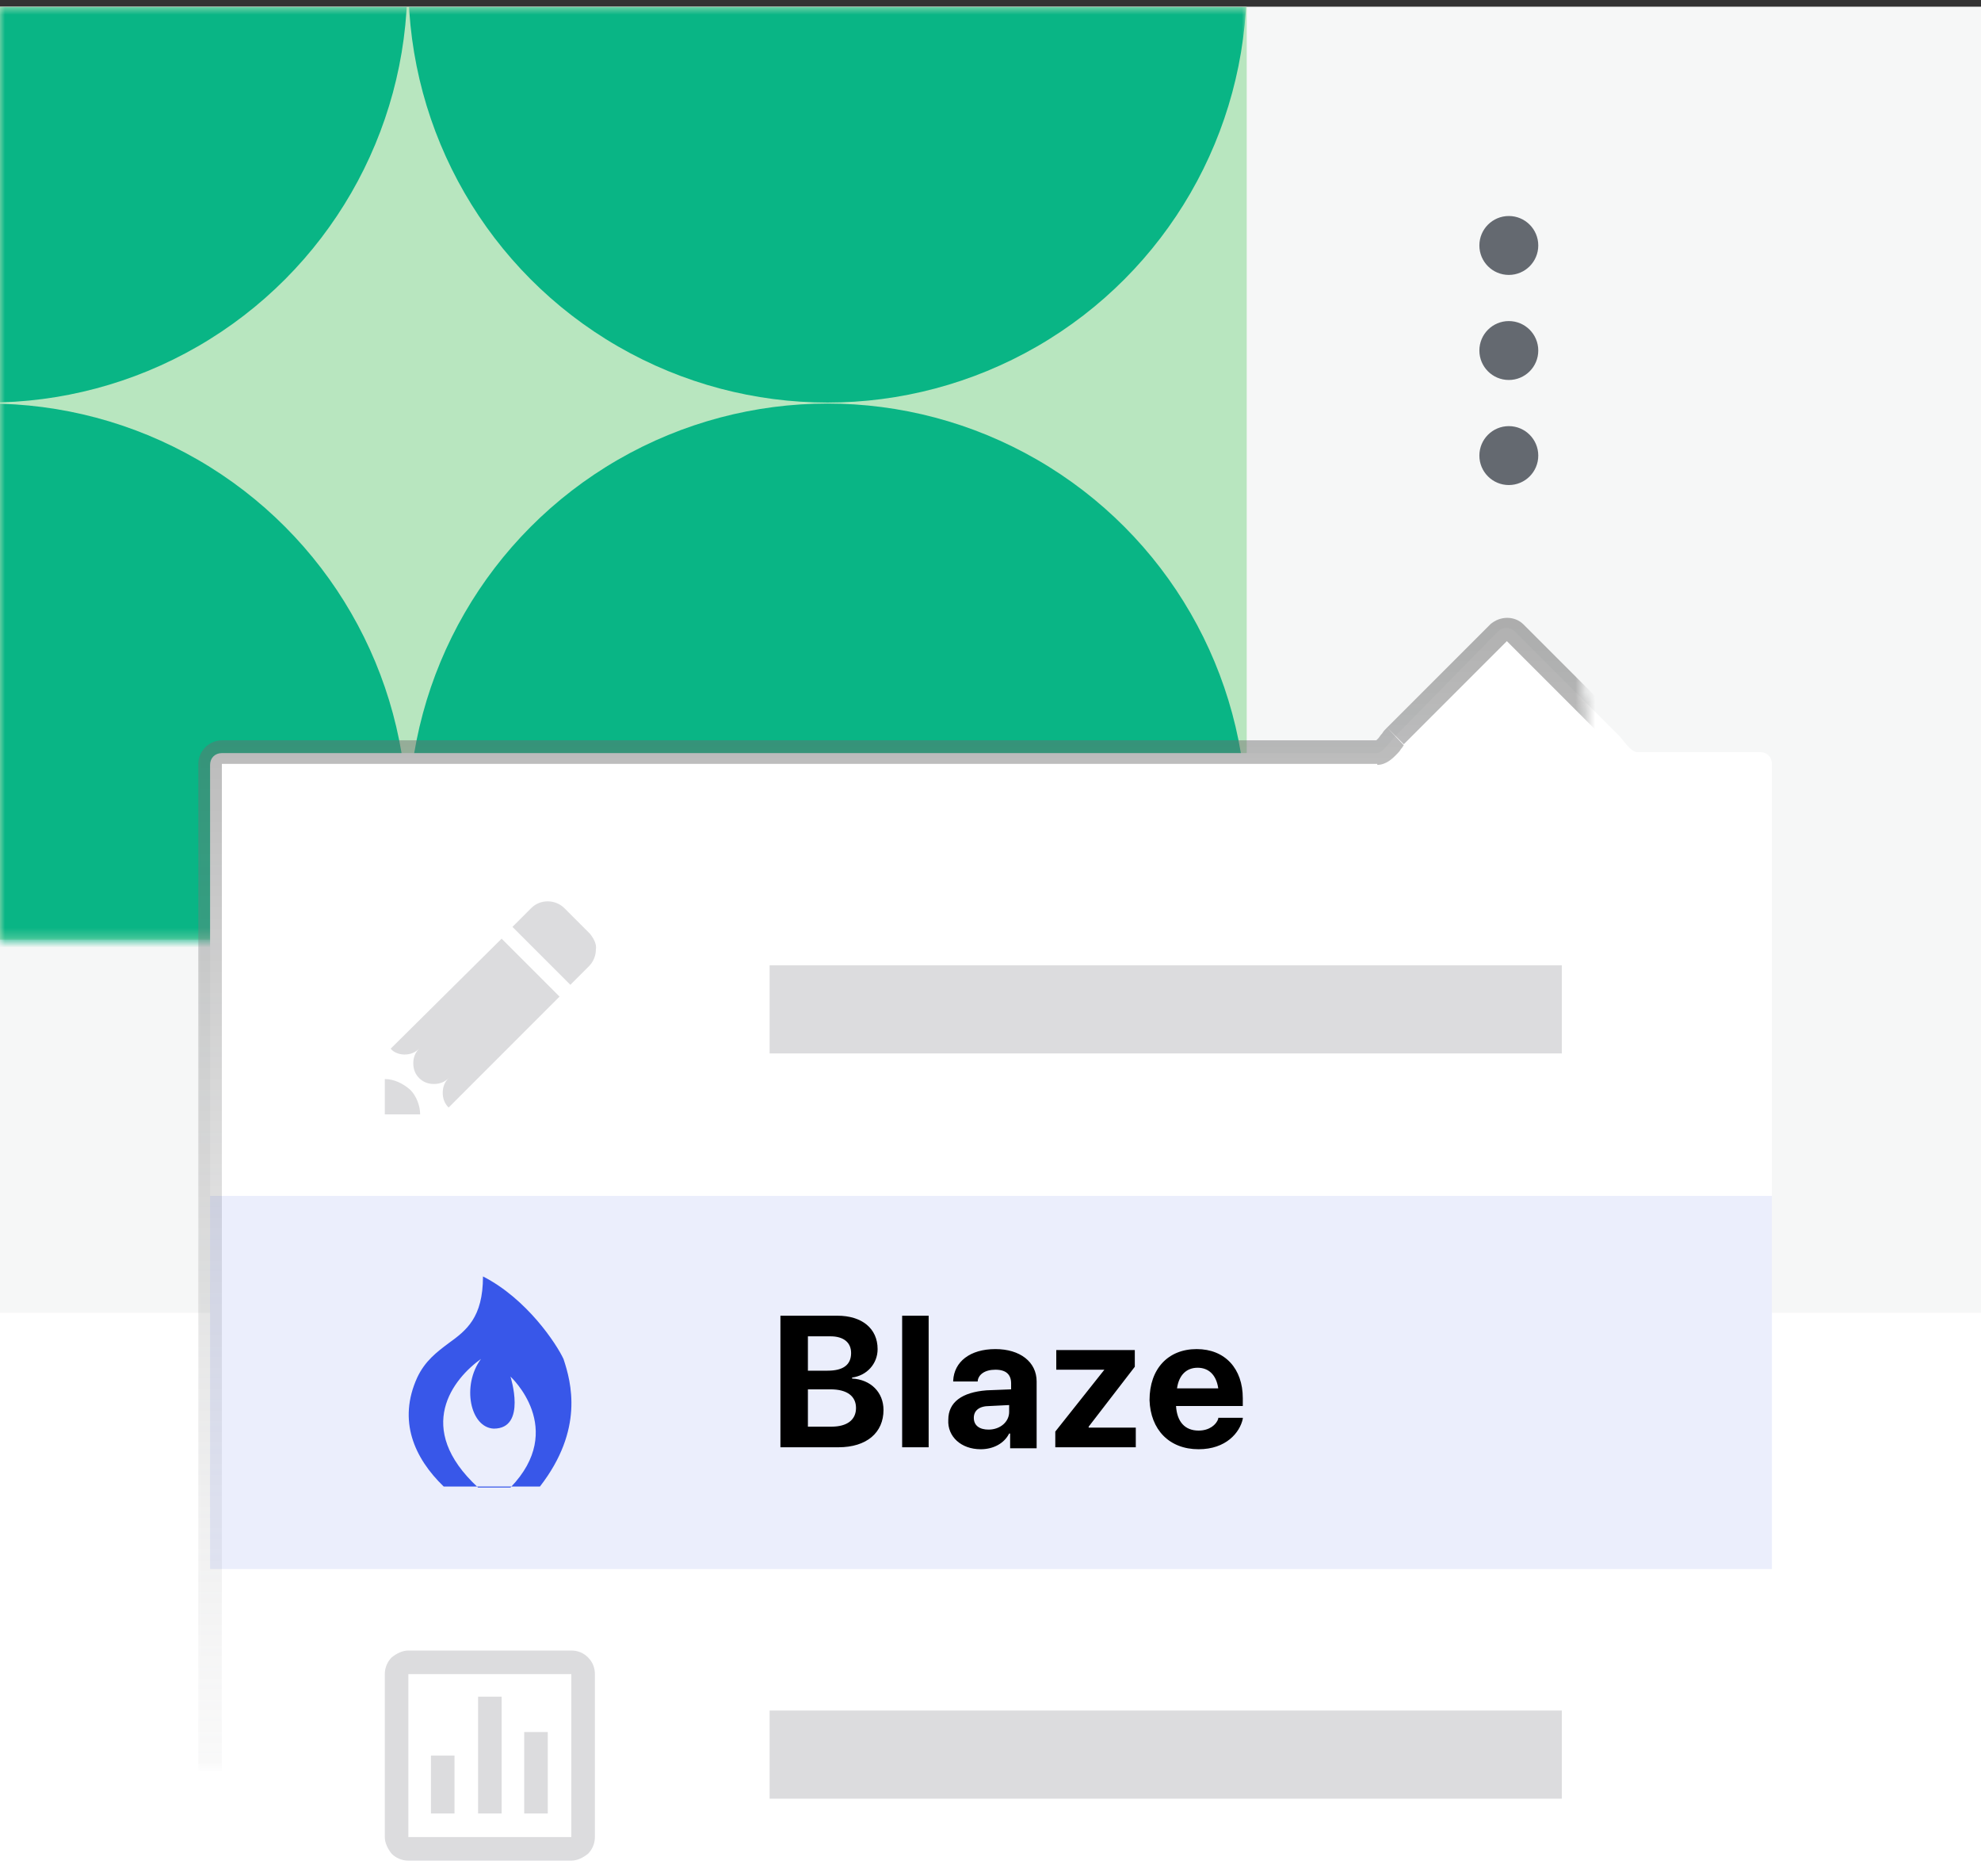 <?xml version="1.0" encoding="utf-8"?>
<!-- Generator: Adobe Illustrator 27.1.1, SVG Export Plug-In . SVG Version: 6.00 Build 0)  -->
<svg version="1.1" id="Layer_1" xmlns="http://www.w3.org/2000/svg" xmlns:xlink="http://www.w3.org/1999/xlink" x="0px" y="0px"
	 width="201.8px" height="191.1px" viewBox="0 0 201.8 191.1" style="enable-background:new 0 0 201.8 191.1;" xml:space="preserve"
>
<rect x="0" y="0" width="201.8" height="191.1" fill="#333333" stroke="none"/>
<g>
	<defs>
		<rect id="SVGID_1_" y="0.7" width="201.8" height="201.8"/>
	</defs>
	<clipPath id="SVGID_00000039848181913122025510000005813462290740339626_">
		<use xlink:href="#SVGID_1_"  style="overflow:visible;"/>
	</clipPath>
	<g style="clip-path:url(#SVGID_00000039848181913122025510000005813462290740339626_);">
		<rect y="0.7" style="fill:#FFFFFF;" width="201.8" height="201.8"/>
		<rect y="0.7" style="fill:#F6F7F7;" width="201.8" height="133"/>
		<rect y="0.7" style="fill:#B8E6BF;" width="127" height="95"/>
		<defs>
			<filter id="Adobe_OpacityMaskFilter" x="-43.9" y="-44.5" width="171" height="171">
				<feColorMatrix values="1 0 0 0 0  0 1 0 0 0  0 0 1 0 0  0 0 0 1 0"/>
			</filter>
		</defs>

		<mask x="-43.9" y="-44.5" width="171" height="171" id="mask0_4659_38312_00000035499121205671857170000016426047836199086468_">
			<rect y="0.7" style="fill:#3857E9;filter:url(#Adobe_OpacityMaskFilter);" width="127" height="95"/>
		</mask>
		<g style="mask:url(#mask0_4659_38312_00000035499121205671857170000016426047836199086468_);">
			<circle style="fill:#09B585;" cx="84.3" cy="83.8" r="42.7"/>
			<circle style="fill:#09B585;" cx="-1.2" cy="83.8" r="42.7"/>
			<circle style="fill:#09B585;" cx="84.3" cy="-1.7" r="42.7"/>
			<circle style="fill:#09B585;" cx="-1.2" cy="-1.7" r="42.7"/>
		</g>
		<path style="fill-rule:evenodd;clip-rule:evenodd;fill:#FFFFFF;" d="M166.8,76.6c-0.7,0-1.4-1.2-1.9-1.7l-10.6-10.6
			c-0.5-0.5-1.2-0.5-1.7,0L142.1,75c-0.5,0.5-1.2,1.7-1.9,1.7H22.6c-0.7,0-1.2,0.5-1.2,1.2v162.7c0,0.7,0.5,1.2,1.2,1.2h156.7
			c0.7,0,1.2-0.5,1.2-1.2V77.8c0-0.7-0.5-1.2-1.2-1.2H166.8z"/>
		<defs>
				<filter id="Adobe_OpacityMaskFilter_00000043416441708133748190000008979353374755670913_" x="20.2" y="62.9" width="161.5" height="180">
				<feColorMatrix  values="1 0 0 0 0  0 1 0 0 0  0 0 1 0 0  0 0 0 1 0"/>
			</filter>
		</defs>

		<mask x="20.2" y="62.9" width="161.5" height="180" id="path-11-outside-1_4659_38312_00000053510933460245212710000014161541965444674222_">

				<rect x="19.3" y="62" style="fill:#FFFFFF;filter:url(#Adobe_OpacityMaskFilter_00000043416441708133748190000008979353374755670913_);" width="162.9" height="180.9"/>
			<path style="fill-rule:evenodd;clip-rule:evenodd;" d="M166.8,76.6c-0.7,0-1.4-1.2-1.9-1.7l-10.6-10.6c-0.5-0.5-1.2-0.5-1.7,0
				L142.1,75c-0.5,0.5-1.2,1.7-1.9,1.7H22.6c-0.7,0-1.2,0.5-1.2,1.2v162.7c0,0.7,0.5,1.2,1.2,1.2h156.7c0.7,0,1.2-0.5,1.2-1.2V77.8
				c0-0.7-0.5-1.2-1.2-1.2H166.8z"/>
		</mask>

		<linearGradient id="SVGID_00000143610789597344805320000007909921229309684147_" gradientUnits="userSpaceOnUse" x1="100.916" y1="106.926" x2="100.916" y2="-32.085" gradientTransform="matrix(1 0 0 -1 0 171)">
			<stop  offset="0" style="stop-color:#636363"/>
			<stop  offset="1" style="stop-color:#CCCDCF;stop-opacity:0"/>
		</linearGradient>

		<path style="mask:url(#path-11-outside-1_4659_38312_00000053510933460245212710000014161541965444674222_);fill:url(#SVGID_00000143610789597344805320000007909921229309684147_);fill-opacity:0.5;" d="
			M154.4,64.4l0.8-0.8l0,0L154.4,64.4z M152.7,64.4l-0.8-0.8l0,0L152.7,64.4z M153.5,65.3l10.6,10.6l1.7-1.7l-10.6-10.6L153.5,65.3z
			 M153.5,65.3l1.7-1.7c-0.9-0.9-2.4-0.9-3.4,0L153.5,65.3z M143,75.8l10.6-10.6l-1.7-1.7l-10.6,10.6L143,75.8z M22.6,77.8h117.7
			v-2.4H22.6V77.8z M22.6,77.8L22.6,77.8v-2.4c-1.3,0-2.4,1.1-2.4,2.4H22.6z M22.6,240.5V77.8h-2.4v162.7H22.6z M22.6,240.5
			L22.6,240.5h-2.4c0,1.3,1.1,2.4,2.4,2.4V240.5z M179.3,240.5H22.6v2.4h156.7V240.5z M179.3,240.5L179.3,240.5v2.4
			c1.3,0,2.4-1.1,2.4-2.4H179.3z M179.3,77.8v162.7h2.4V77.8H179.3z M179.3,77.8L179.3,77.8h2.4c0-1.3-1.1-2.4-2.4-2.4V77.8z
			 M166.8,77.8h12.5v-2.4h-12.5V77.8z M141.3,74.1c-0.2,0.2-0.4,0.4-0.5,0.6c-0.2,0.2-0.3,0.4-0.4,0.5c-0.1,0.1-0.2,0.2-0.3,0.3
			c-0.1,0,0,0,0.2,0v2.4c0.5,0,0.9-0.2,1.2-0.4c0.3-0.2,0.5-0.4,0.7-0.6c0.2-0.2,0.4-0.4,0.5-0.6c0.2-0.2,0.2-0.3,0.3-0.4
			L141.3,74.1z M164.1,75.8c0.1,0.1,0.2,0.2,0.3,0.4c0.1,0.2,0.3,0.4,0.5,0.6c0.2,0.2,0.4,0.4,0.7,0.6c0.3,0.2,0.7,0.4,1.2,0.4v-2.4
			c0.2,0,0.2,0.1,0.2,0c-0.1,0-0.2-0.1-0.3-0.3c-0.1-0.1-0.3-0.3-0.4-0.5c-0.1-0.2-0.3-0.4-0.5-0.6L164.1,75.8z"/>
		<rect x="21.4" y="121.8" style="fill:#3B52E5;fill-opacity:0.1;" width="159.1" height="38"/>
		<g>
			<defs>
				<rect id="SVGID_00000064338736817123572340000006325251056673374636_" x="35.6" y="126.5" width="28.5" height="28.5"/>
			</defs>
			<clipPath id="SVGID_00000072968038848235535270000009533320764208217263_">
				<use xlink:href="#SVGID_00000064338736817123572340000006325251056673374636_"  style="overflow:visible;"/>
			</clipPath>
			<g style="clip-path:url(#SVGID_00000072968038848235535270000009533320764208217263_);">
				<path style="fill-rule:evenodd;clip-rule:evenodd;fill:#3857E9;" d="M55,151.4h-9.8c-3-2.9-4.7-6.7-2.7-11.1
					c0.8-1.7,2-2.6,3.2-3.5c1.8-1.3,3.5-2.6,3.5-6.8c4.5,2.3,7.5,6.9,8.2,8.4C58.2,140.8,59.5,145.6,55,151.4z M49,138.4
					c-2.8,2-6.9,7-0.3,13.1H52c5.8-6,0-11.3,0-11.3s1.7,5.3-1.7,5.3C47.9,145.4,47,141.1,49,138.4z"/>
			</g>
		</g>
		<path style="fill:none;stroke:#DCDCDE;stroke-width:8.977;" d="M78.4,102.8h80.7"/>
		<path style="fill:none;stroke:#DCDCDE;stroke-width:8.977;" d="M78.4,178.7h80.7"/>
		<g>
			<defs>
				<rect id="SVGID_00000026139380531027678290000015268453944174677411_" x="35.6" y="88.5" width="28.5" height="28.5"/>
			</defs>
			<clipPath id="SVGID_00000134237592438536441890000008502896081500681650_">
				<use xlink:href="#SVGID_00000026139380531027678290000015268453944174677411_"  style="overflow:visible;"/>
			</clipPath>
			<g style="clip-path:url(#SVGID_00000134237592438536441890000008502896081500681650_);">
				<path style="fill:#DCDCDE;" d="M51.1,95.6l5.9,5.9l-11.3,11.3c-0.4-0.4-0.6-0.9-0.6-1.5c0-0.6,0.2-1.1,0.6-1.5l0,0
					c-0.4,0.4-0.9,0.6-1.5,0.6c-0.6,0-1.1-0.2-1.5-0.6c-0.4-0.4-0.6-0.9-0.6-1.5c0-0.6,0.2-1.1,0.6-1.5l0,0
					c-0.4,0.4-0.9,0.6-1.5,0.6c-0.5,0-1.1-0.2-1.4-0.6L51.1,95.6z M60.1,95.1l-2.6-2.6c-0.4-0.4-1-0.7-1.7-0.7
					c-0.6,0-1.2,0.2-1.7,0.7l-1.9,1.9l5.9,5.9l1.9-1.9c0.4-0.4,0.7-1,0.7-1.7C60.8,96.2,60.5,95.6,60.1,95.1z M39.2,109.9v3.6h3.6
					c0-0.9-0.4-1.9-1-2.5C41,110.3,40.1,109.9,39.2,109.9z"/>
			</g>
		</g>
		<path d="M79.5,147.4h5.9c2.9,0,4.6-1.5,4.6-3.8v0c0-1.8-1.3-3.1-3.2-3.2v-0.1c1.5-0.2,2.6-1.4,2.6-2.9v0c0-2.1-1.6-3.4-4.1-3.4
			h-5.8V147.4z M84.6,136.1c1.3,0,2.1,0.6,2.1,1.7v0c0,1.2-0.8,1.8-2.4,1.8h-2v-3.5H84.6z M84.6,141.5c1.7,0,2.6,0.7,2.6,1.9v0
			c0,1.2-0.9,1.9-2.5,1.9h-2.4v-3.8H84.6z M91.9,147.4h2.7V134h-2.7V147.4z M99.9,147.6c1.3,0,2.4-0.6,2.9-1.6h0.1v1.5h2.7v-6.8
			c0-2-1.7-3.3-4.2-3.3c-2.6,0-4.2,1.3-4.3,3.2l0,0.1h2.5l0-0.1c0.1-0.6,0.7-1.1,1.8-1.1c1.1,0,1.6,0.5,1.6,1.4v0.6l-2.5,0.1
			c-2.5,0.2-3.9,1.2-3.9,3v0C96.5,146.3,97.9,147.6,99.9,147.6z M99.2,144.4L99.2,144.4c0-0.7,0.5-1.2,1.6-1.2l2-0.1v0.7
			c0,1-0.9,1.8-2.1,1.8C99.8,145.6,99.2,145.2,99.2,144.4z M107.5,147.4h8.2v-2h-4.8v-0.1l4.7-6.1v-1.7h-8v2h4.9v0l-5,6.3V147.4z
			 M122.1,147.6c2.8,0,4.2-1.7,4.5-3.1l0-0.1h-2.5l0,0.1c-0.2,0.6-0.9,1.2-2,1.2c-1.4,0-2.2-0.9-2.3-2.5h6.8v-0.8c0-3-1.8-5-4.7-5
			c-2.9,0-4.8,2-4.8,5.2v0C117.2,145.6,119.1,147.6,122.1,147.6z M122,139.3c1.1,0,1.9,0.7,2.1,2.1h-4.2
			C120.1,140,120.9,139.3,122,139.3z"/>
		<circle style="fill:#646970;" cx="153.7" cy="25" r="3"/>
		<circle style="fill:#646970;" cx="153.7" cy="35.7" r="3"/>
		<circle style="fill:#646970;" cx="153.7" cy="46.4" r="3"/>
		<g>
			<defs>
				<rect id="SVGID_00000021095401027263600350000005652252995028320948_" x="35.6" y="164.5" width="28.5" height="28.5"/>
			</defs>
			<clipPath id="SVGID_00000062171970632350797980000015830122850335357056_">
				<use xlink:href="#SVGID_00000021095401027263600350000005652252995028320948_"  style="overflow:visible;"/>
			</clipPath>
			<g style="clip-path:url(#SVGID_00000062171970632350797980000015830122850335357056_);">
				<path style="fill:#DCDCDE;" d="M58.2,168.1H41.6c-0.6,0-1.2,0.3-1.7,0.7c-0.4,0.4-0.7,1-0.7,1.7v16.6c0,0.6,0.3,1.2,0.7,1.7
					c0.4,0.4,1,0.7,1.7,0.7h16.6c0.6,0,1.2-0.3,1.7-0.7c0.4-0.4,0.7-1,0.7-1.7v-16.6c0-0.6-0.2-1.2-0.7-1.7
					C59.4,168.3,58.8,168.1,58.2,168.1z M58.2,187.1H41.6v-16.6h16.6V187.1z M46.3,184.7h-2.4v-5.9h2.4V184.7z M51.1,184.7h-2.4
					v-11.9h2.4V184.7z M55.8,184.7h-2.4v-8.3h2.4V184.7z"/>
			</g>
		</g>
	</g>
</g>
</svg>
